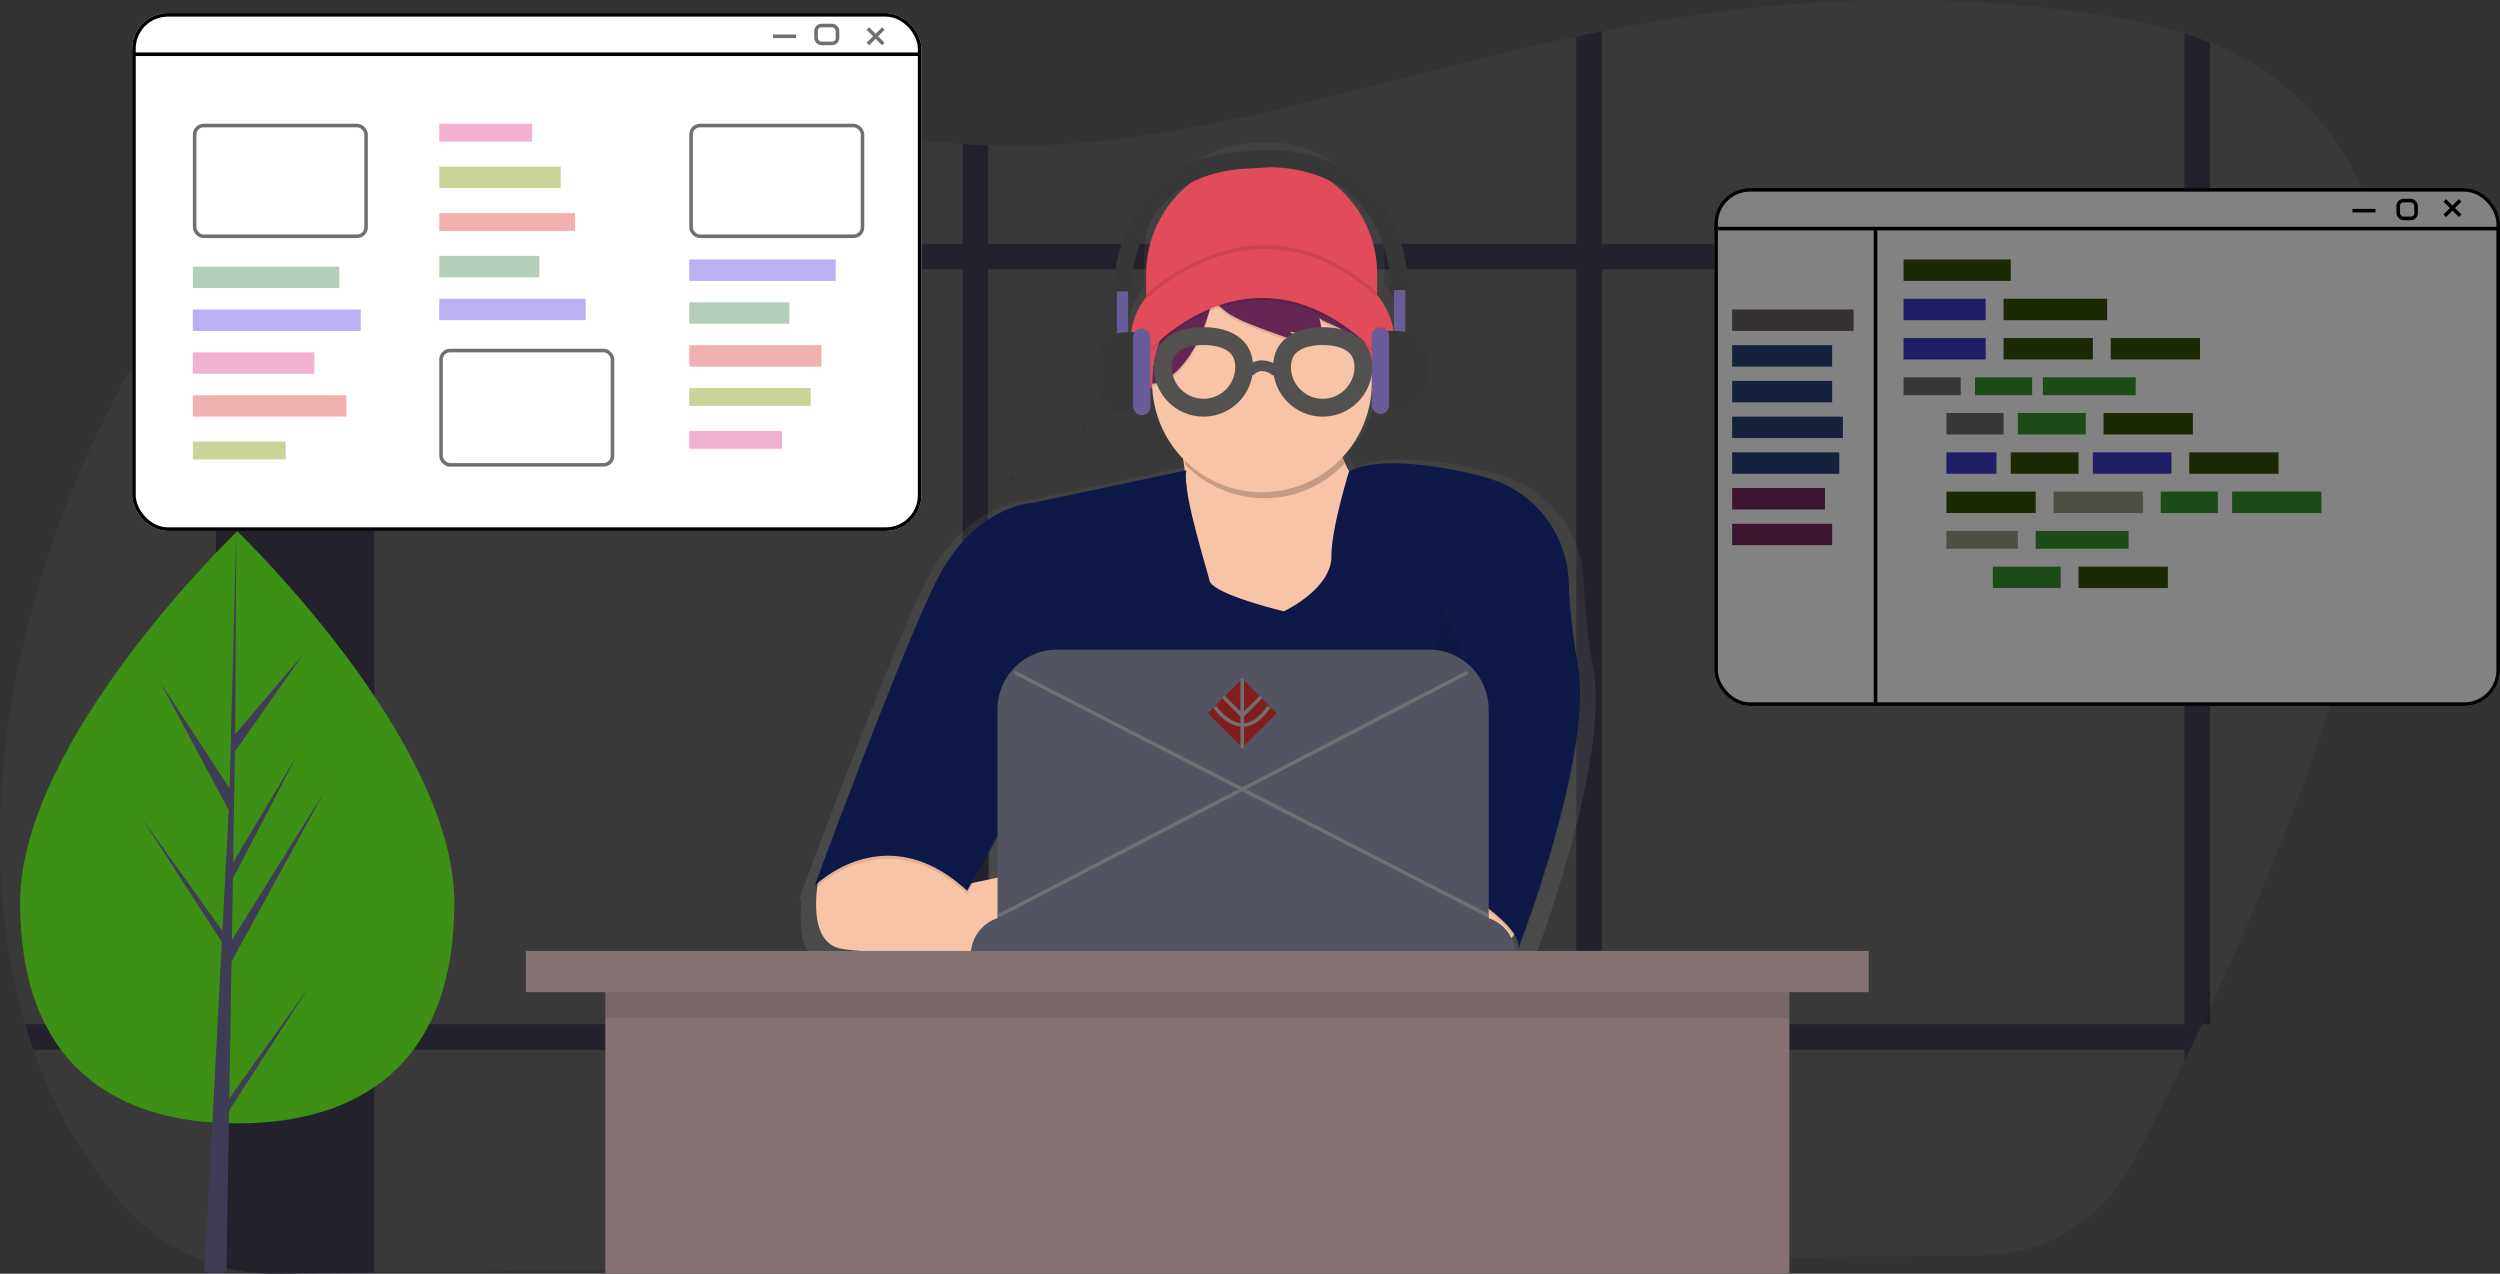 <svg xmlns="http://www.w3.org/2000/svg" xmlns:xlink="http://www.w3.org/1999/xlink" width="700" height="356.654" viewBox="0 0 700 356.654">
  <rect x="0" y="0" width="700" height="356.654" fill="#333333" stroke="none"/>
  <defs>
    <linearGradient id="linear-gradient" x1="0.5" y1="1" x2="0.5" gradientUnits="objectBoundingBox">
      <stop offset="0" stop-color="gray" stop-opacity="0.251"/>
      <stop offset="0.54" stop-color="gray" stop-opacity="0.122"/>
      <stop offset="1" stop-color="gray" stop-opacity="0.102"/>
    </linearGradient>
  </defs>
  <g id="Group_16" data-name="Group 16" transform="translate(2698 345.654)">
    <g id="undraw_programming_2svr_1_" data-name="undraw_programming_2svr (1)" transform="translate(-2698 -345.654)">
      <path id="Path_104" data-name="Path 104" d="M698.168,454.961q-1.12,2.414-2.233,4.763-1.738,3.649-3.43,7.157c-.5,1.036-1,2.053-1.493,3.07-5.535,11.308-10.7,21.31-15.093,29.536a47.119,47.119,0,0,1-41.069,24.908l-97.6,1.062h-1.03l-8.367.09-7.157.077-21.947.238h-.888l-11.173.122h-.341l-68.867.747L356,527.375l-7.151.077-44.409.483h-.052l-28.8.309h-.309l-91.072.985-27.244.3a56.683,56.683,0,0,1-17.165-2.459,55.6,55.6,0,0,1-25.159-15.929,128.686,128.686,0,0,1-25.957-44.255q-1.242-3.533-2.317-7.157c-19.83-67.033,4.344-153.515,47.853-211.389q2.735-3.63,5.561-7.08l.045-.051c13.381-16.425,28.383-30.147,44.364-39.9,28.319-17.32,59.7-22.2,90.557-7.659,26.111,12.306,50.492,18.092,74.125,19.662,2.388.154,4.776.27,7.151.341,54.212,1.706,105.019-17.828,164.682-30.437,2.375-.5,4.756-1,7.157-1.467,42.562-8.47,89.778-12.937,145.927-3.546a121.7,121.7,0,0,1,17.223,4.119q3.714,1.2,7.157,2.574c26.8,10.9,41.417,31.048,47.628,56.291q.882,3.514,1.525,7.151C758.333,309.047,726.081,395.176,698.168,454.961Z" transform="translate(-79.351 -172.945)" fill="#47474a" opacity="0.33"/>
      <g id="Group_5" data-name="Group 5" transform="translate(7.015 8.776)" opacity="0.64">
        <path id="Path_105" data-name="Path 105" d="M217.65,217V545l-27.244.3a56.685,56.685,0,0,1-17.165-2.459V256.9h.045C186.666,240.46,201.669,226.738,217.65,217Z" transform="translate(-119.826 -197.421)" fill="#161524"/>
        <path id="Path_106" data-name="Path 106" d="M777.734,286.131H164.6q2.735-3.63,5.561-7.08V279H776.209Q777.091,282.495,777.734,286.131Z" transform="translate(-116.747 -219.517)" fill="#161524"/>
        <path id="Path_107" data-name="Path 107" d="M1036.857,190.07V464.894h-2.233q-1.738,3.649-3.43,7.157c-.5,1.036-1,2.053-1.493,3.07V187.47Q1033.414,188.667,1036.857,190.07Z" transform="translate(-425.055 -186.897)" fill="#161524"/>
        <path id="Path_108" data-name="Path 108" d="M772.247,186.58V530.432l-7.157.077V188.047C767.465,187.545,769.846,187.05,772.247,186.58Z" transform="translate(-330.752 -186.58)" fill="#161524"/>
        <path id="Path_109" data-name="Path 109" d="M505.261,235.961V549.775l-7.151.077V235.62C500.5,235.774,502.886,235.865,505.261,235.961Z" transform="translate(-235.605 -204.057)" fill="#161524"/>
        <path id="Path_110" data-name="Path 110" d="M699.819,618.52q-1.738,3.649-3.43,7.157H92.567q-1.242-3.533-2.317-7.157Z" transform="translate(-90.25 -340.516)" fill="#161524"/>
      </g>
      <g id="Group_6" data-name="Group 6" transform="translate(277.005 118.602)" opacity="0.1">
        <path id="Path_154" data-name="Path 154" d="M552.216,360.013A6.275,6.275,0,0,1,551,357.22a6.107,6.107,0,0,0,.27,2.961A5.792,5.792,0,0,0,552.216,360.013Z" transform="translate(-524.418 -357.22)"/>
        <path id="Path_155" data-name="Path 155" d="M540.1,366.881a22.653,22.653,0,0,1-.238-2.381v2.388Z" transform="translate(-520.474 -359.814)"/>
        <path id="Path_156" data-name="Path 156" d="M621.706,398.576a11.778,11.778,0,0,1,.232-1.706,11.587,11.587,0,0,0,.515-3.019,3.963,3.963,0,0,0-.1-.682c-.109.592-.283,1.184-.412,1.77A12.318,12.318,0,0,0,621.706,398.576Z" transform="translate(-549.627 -370.032)"/>
        <path id="Path_157" data-name="Path 157" d="M600.922,368.863l.7.508a12.679,12.679,0,0,0,1.654-1.429,2.362,2.362,0,0,0,.245-2.343,1.926,1.926,0,0,1-.245.412C602.486,367.029,600.736,367.589,600.922,368.863Z" transform="translate(-542.231 -360.207)"/>
        <path id="Path_158" data-name="Path 158" d="M518.45,380.29a7.931,7.931,0,0,0-.56,1.467,11.689,11.689,0,0,1,3.218-1.216Z" transform="translate(-512.644 -365.442)"/>
        <path id="Path_159" data-name="Path 159" d="M531.877,368.972a9.546,9.546,0,0,1-1.21-.792,2.737,2.737,0,0,0,.058.759,7.633,7.633,0,0,1,1.152.032Z" transform="translate(-517.196 -361.126)"/>
        <path id="Path_161" data-name="Path 161" d="M510.313,421.367V421.3a9.01,9.01,0,0,0-.3-3.379,17.12,17.12,0,0,1-.251-2.137,17.6,17.6,0,0,0,.251,4.068C510.12,420.35,510.235,420.858,510.313,421.367Z" transform="translate(-509.74 -378.09)"/>
        <path id="Path_162" data-name="Path 162" d="M512.43,397.894a17.856,17.856,0,0,1,1.68-2.362c-1.178,1.126-3.353.122-3.81-1.442a3.752,3.752,0,0,0,0,1.931A2.826,2.826,0,0,0,512.43,397.894Z" transform="translate(-509.894 -370.36)"/>
      </g>
    </g>
    <g id="Group_8" data-name="Group 8" transform="translate(-2550.757 -305.787)">
      <g id="undraw_coding_6mjf">
        <path id="Path_45" data-name="Path 45" d="M572.829,250.763a176.42,176.42,0,0,1-2.645-24.269h0A32.525,32.525,0,0,0,547.306,196.8c-2.337-.719-4.909-1.391-7.75-1.994-24.907-5.29-32.473-.672-33.333-.064a31.928,31.928,0,0,1-1.9-4.113c-.043-.146-.081-.291-.124-.428a31.887,31.887,0,0,0,8.521-19.211c4.155-4.211,6.582-9.3,6.582-14.769a20.273,20.273,0,0,0-4.943-12.946v-7.438A32.341,32.341,0,0,0,482.022,103.5H479.4a32.341,32.341,0,0,0-32.341,32.341v8.016a20.066,20.066,0,0,0-4.472,12.359c0,5.358,2.328,10.339,6.325,14.5a31.891,31.891,0,0,0,8.876,19.831c.175,1.215.355,2.521.531,3.9l-44.55,9.411s-17.178.706-28.245,23.538c-9.359,19.339-27.984,69.025-33.5,83.815h0c-1,2.679-1.562,4.215-1.562,4.215s.184-.184.531-.5l-.531,1.442s.27-.274.783-.723c-.779,6.188-.89,16.814,7.215,18.137,6.8,1.108,24.308,1.566,37.536,1.75h.916c8.769.116,15.441.116,15.441.116v-.116H554.62v-1.459a9.8,9.8,0,0,0-.783-3.852l.2-.24a7.81,7.81,0,0,1,1.476,3.424,3.425,3.425,0,0,1-.068.359l.086-.218a3.666,3.666,0,0,1-.086,1.16s18.252-47.028,18.055-75.11A47.564,47.564,0,0,0,572.829,250.763ZM459.058,200.8a32.621,32.621,0,0,1-.454-4.057V196.7C458.762,198.027,458.917,199.4,459.058,200.8Zm-55.3,101.014v11.208l-7.018,1.5Z" transform="translate(-273.972 -103.5)" fill="url(#linear-gradient)"/>
        <path id="Path_46" data-name="Path 46" d="M460.481,57.57h0a32.341,32.341,0,0,1,32.341,32.341v13.8H428.14v-13.8A32.341,32.341,0,0,1,460.481,57.57Z" transform="translate(-254.463 -53.047)" fill="#e14b5a"/>
        <ellipse id="Ellipse_9" data-name="Ellipse 9" cx="36.864" cy="25.331" rx="36.864" ry="25.331" transform="translate(169.38 29.854)" fill="#e14b5a"/>
        <path id="Path_47" data-name="Path 47" d="M596.807,279.207s7.7,40.258,0,51.115,23.537,15.154,23.537,15.154l32.336-11.76,4.524-28.951S637.518,293.681,641.6,271.29Z" transform="translate(-414.194 -199.484)" fill="#f7c4a7"/>
        <path id="Path_48" data-name="Path 48" d="M779.741,590.867s2.037,8.82-9.047,10.4a62.673,62.673,0,0,1-19.72-.235L748.53,578.88h25.784Z" transform="translate(-501.686 -375.439)" fill="#f7c4a7"/>
        <path id="Path_49" data-name="Path 49" d="M362.68,563.555s-4.9,19.9,6.188,21.693,51.783,1.81,51.783,1.81V563.52l-18.428,3.937-17.3-16.588Z" transform="translate(-280.346 -359.416)" fill="#f7c4a7"/>
        <path id="Path_50" data-name="Path 50" d="M464.776,317.563l-43.313,9.158s-16.51.68-27.141,22.617-33.7,84.589-33.7,84.589,19.686-19.9,42.748,1.357l15.381-27.817-3.394,44.1H534.532V430.761S559.409,444.1,557.6,451.568c0,0,21.291-54.855,16.69-79.784a169.53,169.53,0,0,1-2.542-23.323h0a31.241,31.241,0,0,0-21.988-28.532c-2.242-.689-4.707-1.335-7.446-1.913-25.557-5.426-32.1,0-32.1,0s-4.951,16.108-4.862,23.409c.111,9.385-13.344,15.607-13.344,15.607s-19.9-4.75-20.807-8.593S463.184,322.086,464.776,317.563Z" transform="translate(-279.784 -224.833)" opacity="0.1"/>
        <path id="Path_51" data-name="Path 51" d="M464.77,315.453l-43.313,9.158s-16.51.68-27.141,22.617-33.706,84.6-33.706,84.6,19.686-19.9,42.748,1.357l15.381-27.817-3.394,44.092H534.526V428.651S559.4,441.994,557.6,449.458c0,0,21.291-54.855,16.69-79.784a169.559,169.559,0,0,1-2.542-23.323h0a31.241,31.241,0,0,0-21.988-28.532c-2.242-.689-4.708-1.335-7.446-1.913-25.557-5.426-32.1,0-32.1,0s-4.951,16.108-4.862,23.409c.111,9.385-13.344,15.607-13.344,15.607s-19.9-4.75-20.807-8.593S463.178,319.976,464.77,315.453Z" transform="translate(-279.778 -223.626)" fill="#0e1948"/>
        <path id="Path_52" data-name="Path 52" d="M645.971,292.117a30.612,30.612,0,0,1-1.181-16.057L600,283.973s.646,3.385,1.378,8.456a30.753,30.753,0,0,0,44.584-.312Z" transform="translate(-416.72 -202.212)" opacity="0.21"/>
        <path id="Path_53" data-name="Path 53" d="M643.044,218.554a30.759,30.759,0,1,1-61.514.745c0-.248,0-.5,0-.745a30.751,30.751,0,0,1,35.918-30.329h0a30.736,30.736,0,0,1,25.51,28.288Q643.044,217.527,643.044,218.554Z" transform="translate(-406.154 -151.72)" fill="#f7c4a7"/>
        <g id="Group_3" data-name="Group 3" transform="translate(175.376 37.202)" opacity="0.1">
          <path id="Path_54" data-name="Path 54" d="M601.571,193.9l.043-.026a30.734,30.734,0,0,0-20.084,28.857q0,.372,0,.745a6.848,6.848,0,0,0,2.76-.663c7.5-3.5,11.983-14.208,13.763-21.676C598.7,198.458,599.3,195.445,601.571,193.9Z" transform="translate(-581.53 -192.398)"/>
          <path id="Path_55" data-name="Path 55" d="M648.155,192.788a30.506,30.506,0,0,0-7.648-2.358A9.869,9.869,0,0,1,646,193.879a14.059,14.059,0,0,1,1.682,3,30.843,30.843,0,0,0-25.87.535c1.93,4.232,7.917,6.539,11.914,8.084q6.565,2.533,13.267,4.635l-3.954-3.21,8.931,1.421a15.473,15.473,0,0,0-.625-5.264c1.712,1.378,3.98,1.84,5.837,3,3.479,2.2,4.93,6.419,6.826,10.078A6.679,6.679,0,0,0,666,218.718a30.774,30.774,0,0,0-17.846-25.93Z" transform="translate(-604.572 -190.43)"/>
        </g>
        <path id="Path_56" data-name="Path 56" d="M601.571,192.266l.043-.026A30.734,30.734,0,0,0,581.53,221.1q0,.372,0,.745a6.847,6.847,0,0,0,2.76-.663c7.5-3.5,11.983-14.208,13.763-21.676C598.7,196.845,599.3,193.819,601.571,192.266Z" transform="translate(-406.154 -154.263)" fill="#632652"/>
        <path id="Path_57" data-name="Path 57" d="M648.155,191.168a30.506,30.506,0,0,0-7.648-2.358A9.869,9.869,0,0,1,646,192.259a14.059,14.059,0,0,1,1.682,3,30.843,30.843,0,0,0-25.87.535c1.93,4.232,7.917,6.539,11.914,8.084q6.565,2.533,13.267,4.635l-3.954-3.21,8.931,1.421a15.472,15.472,0,0,0-.625-5.264c1.712,1.378,3.98,1.84,5.837,3,3.479,2.2,4.93,6.419,6.826,10.078A6.679,6.679,0,0,0,666,217.1a30.774,30.774,0,0,0-17.846-25.93Z" transform="translate(-429.196 -152.301)" fill="#632652"/>
        <path id="Path_58" data-name="Path 58" d="M573.33,208.692s31.669-39.372,68.306,0l-3.167-8.82s-17.191-25.1-29.4-19.686-24.2,9.274-24.2,9.274Z" transform="translate(-401.464 -146.93)" opacity="0.1"/>
        <path id="Path_59" data-name="Path 59" d="M573.33,207.062s31.669-39.372,68.306,0l-3.167-8.82s-17.191-25.1-29.4-19.686-24.2,9.274-24.2,9.274Z" transform="translate(-401.464 -145.998)" fill="#e14b5a"/>
        <path id="Path_60" data-name="Path 60" d="M504.993,444.38s-6.783,18.094,2.713,34.378-8.367,23.071-8.367,23.071" transform="translate(-359.138 -298.499)" opacity="0.1"/>
        <path id="Path_61" data-name="Path 61" d="M765.16,406.33s11.76,14.927,4.07,28.271-7.237,45.462-7.237,45.462" transform="translate(-509.384 -276.733)" opacity="0.1"/>
        <path id="Path_62" data-name="Path 62" d="M324.313,553.3H455.04A10.857,10.857,0,0,1,465.9,564.157H313.46A10.857,10.857,0,0,1,324.313,553.3Z" transform="translate(-188.861 -336.627)" fill="#535461"/>
        <path id="Path_63" data-name="Path 63" d="M347.59,378.89H451.72a16.69,16.69,0,0,1,16.69,16.69v60.436H330.9V395.58A16.69,16.69,0,0,1,347.59,378.89Z" transform="translate(-198.838 -236.856)" fill="#535461"/>
        <path id="Path_64" data-name="Path 64" d="M577.56,185.994s31.121-31.1,64.685-.569" transform="translate(-403.883 -142.685)" fill="none" stroke="#000" stroke-miterlimit="10" stroke-width="1" opacity="0.1"/>
        <rect id="Rectangle_25" data-name="Rectangle 25" width="3.124" height="17.713" transform="translate(243.1 41.328)" fill="#6a5c99"/>
        <path id="Path_65" data-name="Path 65" d="M580.62,170.33h0c7.551,0,13.672-.878,13.672,10.767v.693c0,10.7-6.121,10.767-13.672,10.767h0Z" transform="translate(-341.689 -117.542)" fill="#373737"/>
        <rect id="Rectangle_26" data-name="Rectangle 26" width="4.862" height="24.312" rx="2.431" transform="translate(236.847 51.748)" fill="#6a5c99"/>
        <rect id="Rectangle_27" data-name="Rectangle 27" width="3.124" height="17.713" transform="translate(168.618 59.387) rotate(180)" fill="#6a5c99"/>
        <path id="Path_66" data-name="Path 66" d="M0,.085H0c7.151,0,12.948-1.759,12.948,10.767v.693c0,11.747-5.8,10.767-12.948,10.767H0Z" transform="translate(172.787 75.447) rotate(180)" fill="#373737"/>
        <rect id="Rectangle_28" data-name="Rectangle 28" width="4.862" height="24.312" rx="2.431" transform="translate(174.871 76.403) rotate(180)" fill="#6a5c99"/>
        <path id="Path_67" data-name="Path 67" d="M634.516,128.675c-4.232-8.8-13.451-19.438-33.32-20.289v-.026h-.24l-7.04.334v.034C574.179,109.635,565,120.236,560.784,129a45.615,45.615,0,0,0-4.374,19l2.431-.06,2.431-.056a41.362,41.362,0,0,1,3.95-16.913c5.358-11.007,15.218-16.857,29.3-17.4h0l6.227-.347h0c14.093.539,23.957,6.4,29.311,17.4a41.362,41.362,0,0,1,3.958,16.921l2.431.056,2.431.06a45.615,45.615,0,0,0-4.365-18.993Z" transform="translate(-391.784 -106.28)" fill="#373737"/>
        <rect id="Rectangle_29" data-name="Rectangle 29" width="331.541" height="89.015" transform="translate(22.241 227.672)" fill="#847272"/>
        <rect id="Rectangle_30" data-name="Rectangle 30" width="331.541" height="11.555" transform="translate(22.241 233.663)" opacity="0.1"/>
        <rect id="Rectangle_31" data-name="Rectangle 31" width="376.014" height="11.555" transform="translate(0 226.388)" fill="#847272"/>
        <line id="Line_8" data-name="Line 8" x2="132.813" y2="68.201" transform="translate(136.69 148.336)" fill="none" stroke="#707070" stroke-width="1"/>
        <line id="Line_9" data-name="Line 9" x1="131.378" y2="68.201" transform="translate(132.383 148.336)" fill="none" stroke="#707070" stroke-width="1"/>
        <rect id="Rectangle_95" data-name="Rectangle 95" width="13.64" height="13.64" transform="translate(200.584 150.178) rotate(45)" fill="#801d1d"/>
        <line id="Line_10" data-name="Line 10" x2="5.025" y2="5.025" transform="translate(195.559 155.515)" fill="none" stroke="#707070" stroke-linecap="round" stroke-width="1"/>
        <line id="Line_11" data-name="Line 11" y1="5.025" x2="5.025" transform="translate(200.584 155.515)" fill="none" stroke="#707070" stroke-linecap="round" stroke-width="1"/>
        <path id="Path_170" data-name="Path 170" d="M268.721,220.122s7.418,11.47,15.16,0" transform="translate(-75.803 -62.094)" fill="none" stroke="#707070" stroke-width="1"/>
        <line id="Line_12" data-name="Line 12" y2="18.666" transform="translate(200.584 150.49)" fill="none" stroke="#707070" stroke-linecap="round" stroke-width="1"/>
      </g>
      <g id="Group_7" data-name="Group 7" transform="translate(175.846 51.742)">
        <g id="Path_165" data-name="Path 165" transform="translate(0 -4.906)" fill="none">
          <path d="M13.887,4.906c7.67,0,13.887,3.492,13.887,11.162A13.887,13.887,0,1,1,0,16.068C0,8.4,6.218,4.906,13.887,4.906Z" stroke="none"/>
          <path d="M 13.887 9.906 C 10.998 9.906 8.557 10.526 7.013 11.651 C 6.149 12.281 5 13.424 5 16.068 C 5 20.968 8.987 24.955 13.887 24.955 C 18.788 24.955 22.774 20.968 22.774 16.068 C 22.774 13.424 21.626 12.281 20.762 11.651 C 19.218 10.526 16.776 9.906 13.887 9.906 M 13.887 4.906 C 21.557 4.906 27.774 8.398 27.774 16.068 C 27.774 23.738 21.557 29.955 13.887 29.955 C 6.218 29.955 -3.814697265625e-06 23.738 -3.814697265625e-06 16.068 C -3.814697265625e-06 8.398 6.218 4.906 13.887 4.906 Z" stroke="none" fill="#535050"/>
        </g>
        <g id="Path_166" data-name="Path 166" transform="translate(33.38 -4.906)" fill="none">
          <path d="M13.887,4.906c7.67,0,13.887,3.492,13.887,11.162A13.887,13.887,0,1,1,0,16.068C0,8.4,6.218,4.906,13.887,4.906Z" stroke="none"/>
          <path d="M 13.887 9.906 C 10.998 9.906 8.557 10.526 7.013 11.651 C 6.149 12.281 5 13.424 5 16.068 C 5 20.968 8.987 24.955 13.887 24.955 C 18.788 24.955 22.774 20.968 22.774 16.068 C 22.774 13.424 21.626 12.281 20.762 11.651 C 19.218 10.526 16.776 9.906 13.887 9.906 M 13.887 4.906 C 21.557 4.906 27.774 8.398 27.774 16.068 C 27.774 23.738 21.557 29.955 13.887 29.955 C 6.218 29.955 -3.814697265625e-06 23.738 -3.814697265625e-06 16.068 C -3.814697265625e-06 8.398 6.218 4.906 13.887 4.906 Z" stroke="none" fill="#535050"/>
        </g>
        <path id="Path_167" data-name="Path 167" d="M-2696.643,661.833a5.124,5.124,0,0,1,3.072-1.712,6.138,6.138,0,0,1,4.608,1.712" transform="translate(2723.329 -649.309)" fill="none" stroke="#535050" stroke-width="3"/>
      </g>
    </g>
    <g id="Group_15" data-name="Group 15" transform="translate(-2660.669 -341.595)">
      <g id="Rectangle_48" data-name="Rectangle 48" transform="translate(-0.331 -0.405)" fill="#fff" stroke="#000" stroke-width="1">
        <rect width="221" height="145" rx="10" stroke="none"/>
        <rect x="0.5" y="0.5" width="220" height="144" rx="9.5" fill="none"/>
      </g>
      <line id="Line_1" data-name="Line 1" x2="219.681" transform="translate(0.359 11.128)" fill="none" stroke="#000" stroke-width="1"/>
      <line id="Line_2" data-name="Line 2" x2="6.461" transform="translate(179.119 6.102)" fill="none" stroke="#707070" stroke-width="1"/>
      <g id="Rectangle_49" data-name="Rectangle 49" transform="translate(190.669 2.595)" fill="none" stroke="#707070" stroke-width="1">
        <rect width="7" height="6" rx="2" stroke="none"/>
        <rect x="0.5" y="0.5" width="6" height="5" rx="1.5" fill="none"/>
      </g>
      <g id="Group_9" data-name="Group 9" transform="translate(205.681 3.949)">
        <line id="Line_3" data-name="Line 3" x2="4.307" y2="4.307" transform="translate(0 0)" fill="none" stroke="#707070" stroke-width="1"/>
        <line id="Line_4" data-name="Line 4" y1="4.307" x2="4.307" transform="translate(0 0)" fill="none" stroke="#707070" stroke-width="1"/>
      </g>
      <g id="Group_10" data-name="Group 10" transform="translate(16.512 30.152)">
        <g id="Rectangle_50" data-name="Rectangle 50" transform="translate(0.157 0.443)" fill="none" stroke="#707070" stroke-width="1">
          <rect width="49" height="32" rx="3" stroke="none"/>
          <rect x="0.5" y="0.5" width="48" height="31" rx="2.5" fill="none"/>
        </g>
        <rect id="Rectangle_51" data-name="Rectangle 51" width="41" height="6" transform="translate(0.157 40.443)" fill="#b4ceba"/>
        <rect id="Rectangle_52" data-name="Rectangle 52" width="47" height="6" transform="translate(0.157 52.443)" fill="#bab1f2"/>
        <rect id="Rectangle_53" data-name="Rectangle 53" width="34" height="6" transform="translate(0.157 64.443)" fill="#f2b1d0"/>
        <rect id="Rectangle_54" data-name="Rectangle 54" width="43" height="6" transform="translate(0.157 76.443)" fill="#f2b1b1"/>
        <rect id="Rectangle_55" data-name="Rectangle 55" width="26" height="5" transform="translate(0.157 89.443)" fill="#c9d596"/>
      </g>
      <g id="Group_11" data-name="Group 11" transform="translate(86.149 30.152)">
        <g id="Rectangle_56" data-name="Rectangle 56" transform="translate(-0.481 63.443)" fill="none" stroke="#707070" stroke-width="1">
          <rect width="49" height="33" rx="3" stroke="none"/>
          <rect x="0.5" y="0.5" width="48" height="32" rx="2.5" fill="none"/>
        </g>
        <rect id="Rectangle_57" data-name="Rectangle 57" width="41" height="6" transform="translate(-0.481 49.443)" fill="#bab1f2"/>
        <rect id="Rectangle_58" data-name="Rectangle 58" width="28" height="6" transform="translate(-0.481 37.443)" fill="#b4ceba"/>
        <rect id="Rectangle_59" data-name="Rectangle 59" width="38" height="5" transform="translate(-0.481 25.443)" fill="#f2b1b1"/>
        <rect id="Rectangle_60" data-name="Rectangle 60" width="34" height="6" transform="translate(-0.481 12.443)" fill="#c9d596"/>
        <rect id="Rectangle_61" data-name="Rectangle 61" width="26" height="5" transform="translate(-0.481 0.443)" fill="#f2b1d0"/>
      </g>
      <g id="Group_12" data-name="Group 12" transform="translate(155.787 30.152)">
        <g id="Rectangle_56-2" data-name="Rectangle 56" transform="translate(-0.118 0.443)" fill="none" stroke="#707070" stroke-width="1">
          <rect width="49" height="32" rx="3" stroke="none"/>
          <rect x="0.5" y="0.5" width="48" height="31" rx="2.5" fill="none"/>
        </g>
        <rect id="Rectangle_57-2" data-name="Rectangle 57" width="41" height="6" transform="translate(-0.118 38.443)" fill="#bab1f2"/>
        <rect id="Rectangle_58-2" data-name="Rectangle 58" width="28" height="6" transform="translate(-0.118 50.443)" fill="#b4ceba"/>
        <rect id="Rectangle_59-2" data-name="Rectangle 59" width="37" height="6" transform="translate(-0.118 62.443)" fill="#f2b1b1"/>
        <rect id="Rectangle_60-2" data-name="Rectangle 60" width="34" height="5" transform="translate(-0.118 74.443)" fill="#c9d596"/>
        <rect id="Rectangle_61-2" data-name="Rectangle 61" width="26" height="5" transform="translate(-0.118 86.443)" fill="#f2b1d0"/>
      </g>
    </g>
    <g id="Group_14" data-name="Group 14" transform="translate(-2218.436 -292.777)">
      <g id="Rectangle_62" data-name="Rectangle 62" transform="translate(0.436 -0.223)" fill="#828282" stroke="#000" stroke-width="1">
        <rect width="220" height="145" rx="10" stroke="none"/>
        <rect x="0.5" y="0.5" width="219" height="144" rx="9.5" fill="none"/>
      </g>
      <line id="Line_5" data-name="Line 5" x2="219.681" transform="translate(0.359 11.128)" fill="none" stroke="#000" stroke-width="1"/>
      <line id="Line_6" data-name="Line 6" x2="6.461" transform="translate(179.119 6.102)" fill="none" stroke="#000" stroke-width="1"/>
      <g id="Rectangle_63" data-name="Rectangle 63" transform="translate(191.436 2.777)" fill="none" stroke="#000" stroke-width="1">
        <rect width="6" height="6" rx="2" stroke="none"/>
        <rect x="0.5" y="0.5" width="5" height="5" rx="1.5" fill="none"/>
      </g>
      <g id="Group_13" data-name="Group 13" transform="translate(204.963 3.231)">
        <line id="Line_3-2" data-name="Line 3" x2="4.307" y2="4.307" transform="translate(0 0)" fill="none" stroke="#000" stroke-width="1"/>
        <line id="Line_4-2" data-name="Line 4" y1="4.307" x2="4.307" transform="translate(0 0)" fill="none" stroke="#000" stroke-width="1"/>
      </g>
      <line id="Line_7" data-name="Line 7" y2="133.531" transform="translate(45.587 11.128)" fill="none" stroke="#000" stroke-width="1"/>
      <rect id="Rectangle_64" data-name="Rectangle 64" width="34" height="6" transform="translate(5.436 33.777)" fill="#373232"/>
      <rect id="Rectangle_65" data-name="Rectangle 65" width="28" height="6" transform="translate(5.436 43.777)" fill="#15213d"/>
      <rect id="Rectangle_66" data-name="Rectangle 66" width="28" height="6" transform="translate(5.436 53.777)" fill="#15213d"/>
      <rect id="Rectangle_67" data-name="Rectangle 67" width="31" height="6" transform="translate(5.436 63.777)" fill="#15213d"/>
      <rect id="Rectangle_68" data-name="Rectangle 68" width="30" height="6" transform="translate(5.436 73.777)" fill="#15213d"/>
      <rect id="Rectangle_69" data-name="Rectangle 69" width="26" height="6" transform="translate(5.436 83.777)" fill="#3d1531"/>
      <rect id="Rectangle_70" data-name="Rectangle 70" width="28" height="6" transform="translate(5.436 93.777)" fill="#3d1531"/>
      <rect id="Rectangle_71" data-name="Rectangle 71" width="30" height="6" transform="translate(53.436 19.777)" fill="#1b2904"/>
      <rect id="Rectangle_72" data-name="Rectangle 72" width="23" height="6" transform="translate(53.436 30.777)" fill="#201e67"/>
      <rect id="Rectangle_73" data-name="Rectangle 73" width="23" height="6" transform="translate(53.436 41.777)" fill="#201e67"/>
      <rect id="Rectangle_74" data-name="Rectangle 74" width="29" height="6" transform="translate(81.436 30.777)" fill="#1b2904"/>
      <rect id="Rectangle_75" data-name="Rectangle 75" width="25" height="6" transform="translate(81.436 41.777)" fill="#1b2904"/>
      <rect id="Rectangle_76" data-name="Rectangle 76" width="16" height="5" transform="translate(53.436 52.777)" fill="#373737"/>
      <rect id="Rectangle_77" data-name="Rectangle 77" width="16" height="6" transform="translate(65.436 62.777)" fill="#373737"/>
      <rect id="Rectangle_78" data-name="Rectangle 78" width="16" height="5" transform="translate(73.436 52.777)" fill="#1c4b18"/>
      <rect id="Rectangle_79" data-name="Rectangle 79" width="26" height="5" transform="translate(92.436 52.777)" fill="#1c4b18"/>
      <rect id="Rectangle_80" data-name="Rectangle 80" width="19" height="6" transform="translate(85.436 62.777)" fill="#1c4b18"/>
      <rect id="Rectangle_81" data-name="Rectangle 81" width="25" height="6" transform="translate(109.436 62.777)" fill="#1b2904"/>
      <rect id="Rectangle_82" data-name="Rectangle 82" width="14" height="6" transform="translate(65.436 73.777)" fill="#201e67"/>
      <rect id="Rectangle_83" data-name="Rectangle 83" width="19" height="6" transform="translate(83.436 73.777)" fill="#1b2904"/>
      <rect id="Rectangle_84" data-name="Rectangle 84" width="25" height="6" transform="translate(65.436 84.777)" fill="#1b2904"/>
      <rect id="Rectangle_85" data-name="Rectangle 85" width="25" height="6" transform="translate(95.436 84.777)" fill="#4b5043"/>
      <rect id="Rectangle_86" data-name="Rectangle 86" width="20" height="5" transform="translate(65.436 95.777)" fill="#4b5043"/>
      <rect id="Rectangle_87" data-name="Rectangle 87" width="26" height="5" transform="translate(90.436 95.777)" fill="#1c4b18"/>
      <rect id="Rectangle_88" data-name="Rectangle 88" width="19" height="6" transform="translate(78.436 105.777)" fill="#1c4b18"/>
      <rect id="Rectangle_89" data-name="Rectangle 89" width="25" height="6" transform="translate(102.436 105.777)" fill="#1b2904"/>
      <rect id="Rectangle_90" data-name="Rectangle 90" width="22" height="6" transform="translate(106.436 73.777)" fill="#201e67"/>
      <rect id="Rectangle_91" data-name="Rectangle 91" width="25" height="6" transform="translate(133.436 73.777)" fill="#1b2904"/>
      <rect id="Rectangle_92" data-name="Rectangle 92" width="16" height="6" transform="translate(125.436 84.777)" fill="#1c4b18"/>
      <rect id="Rectangle_93" data-name="Rectangle 93" width="25" height="6" transform="translate(145.436 84.777)" fill="#1c4b18"/>
      <rect id="Rectangle_94" data-name="Rectangle 94" width="25" height="6" transform="translate(111.436 41.777)" fill="#1b2904"/>
    </g>
    <path id="Path_168" data-name="Path 168" d="M1115.327,589.08c0,45.782-27.217,61.767-60.79,61.767s-60.79-15.985-60.79-61.767,60.79-104.024,60.79-104.024S1115.327,543.3,1115.327,589.08Z" transform="translate(-3686.116 -681.952)" fill="#3d8f15"/>
    <path id="Path_169" data-name="Path 169" d="M1028.831,621.344l.625-38.316,25.909-47.4-25.809,41.391.28-17.228L1047.69,525.5l-17.782,29.735h0l.5-30.986,19.125-27.3-19.046,22.43.316-56.816-1.974,75.215.158-3.1-19.441-29.758,19.132,35.715-1.816,34.605-.05-.919L1004.4,542.995l22.341,34.561-.223,4.328-.043.065.021.355-4.595,87.8h6.138l.732-45.349,22.291-34.477Z" transform="translate(-3662.628 -659.452)" fill="#3f3d56"/>
  </g>
</svg>
